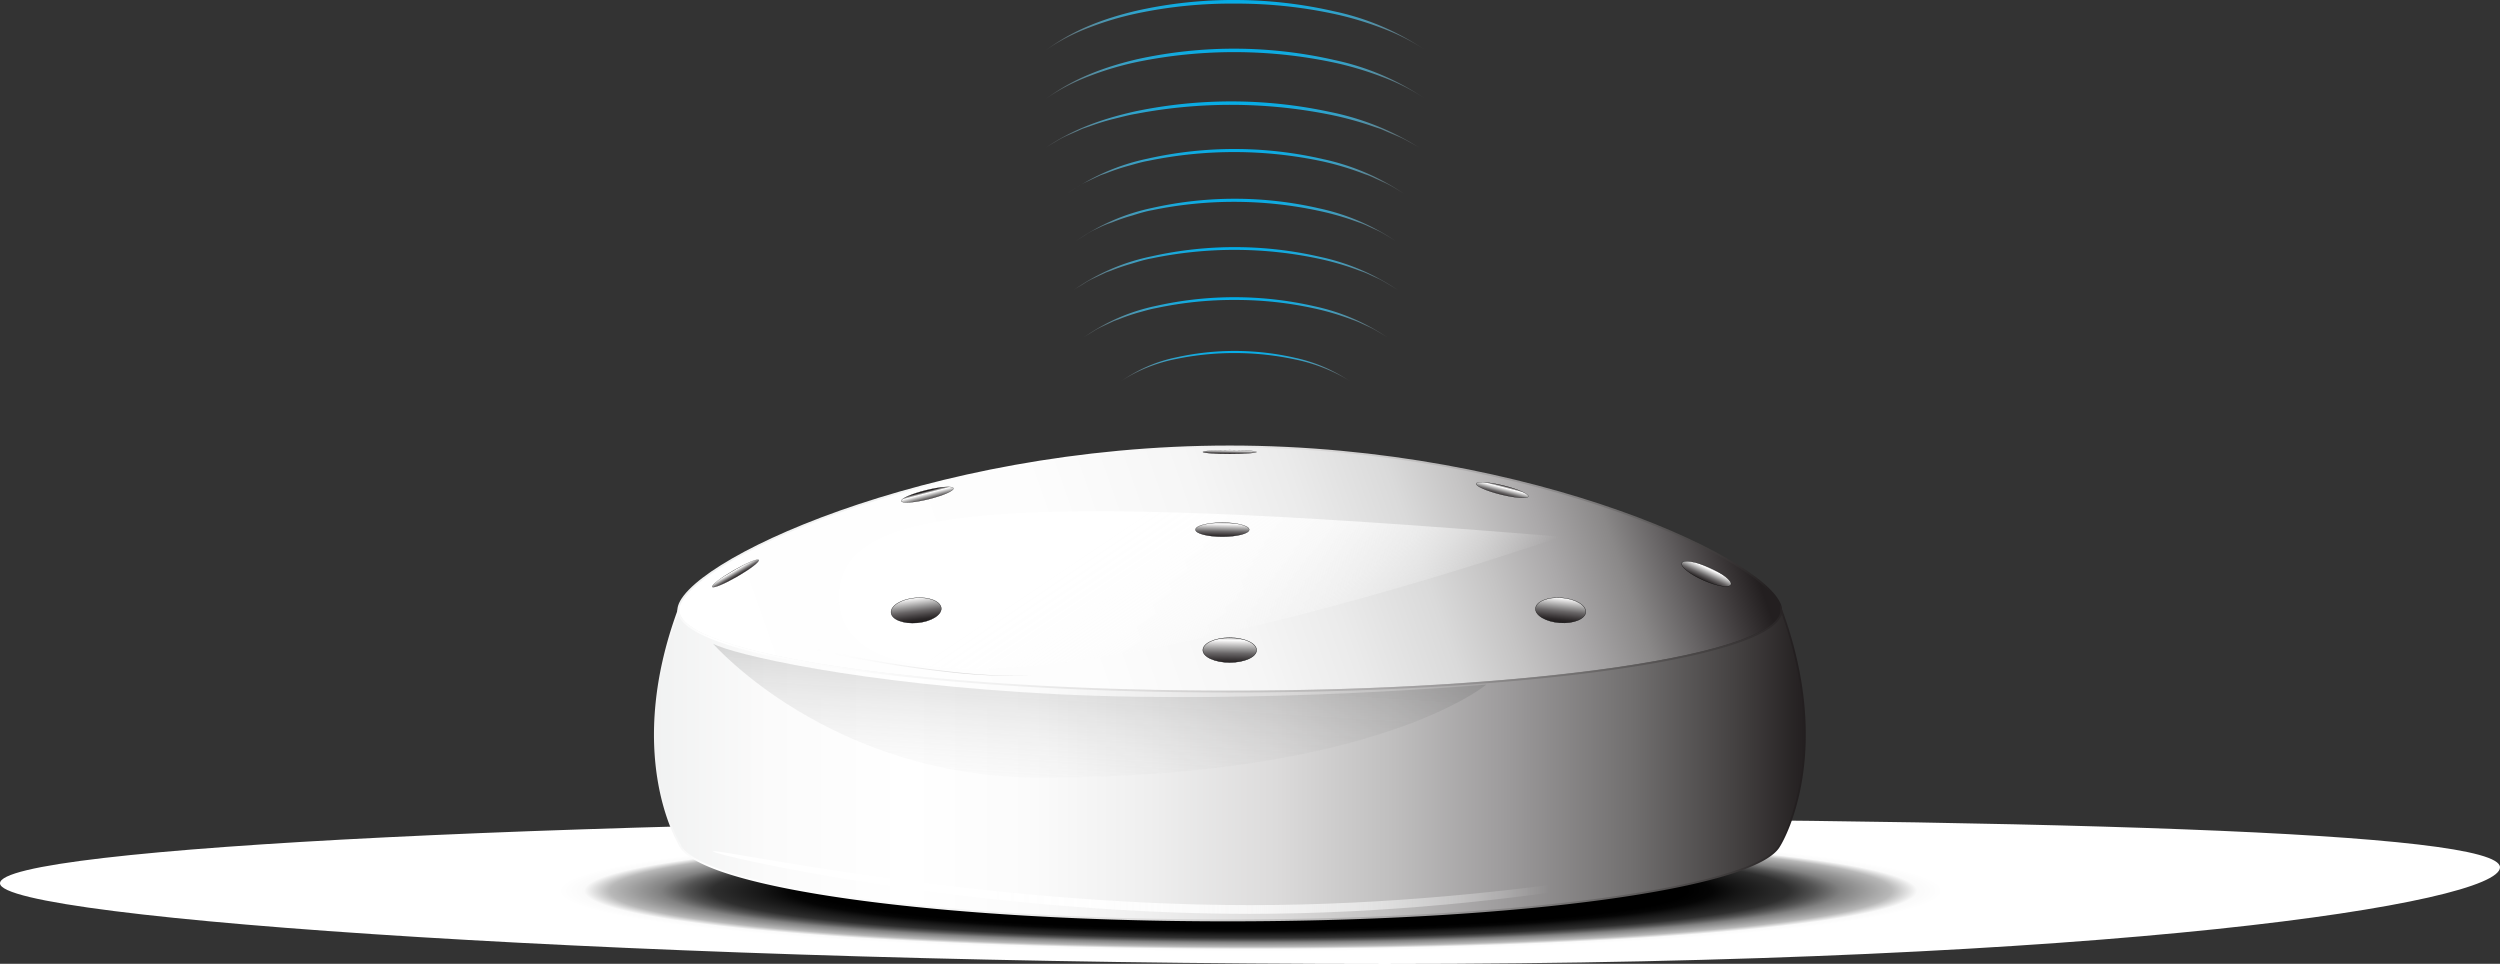 <svg xmlns="http://www.w3.org/2000/svg" xmlns:xlink="http://www.w3.org/1999/xlink" viewBox="0 0 464.74 179.17"><rect x="0" y="0" width="464.74" height="179.17" fill="#333333" stroke="none"/><defs><style>.cls-1{fill:url(#radial-gradient);}.cls-10,.cls-11,.cls-12,.cls-13,.cls-2,.cls-3,.cls-4,.cls-6,.cls-7,.cls-8,.cls-9{stroke-miterlimit:10;}.cls-2,.cls-3{stroke-width:0.35px;}.cls-2{fill:url(#linear-gradient);stroke:url(#linear-gradient-2);}.cls-3{fill:url(#linear-gradient-3);stroke:url(#linear-gradient-4);}.cls-10,.cls-11,.cls-12,.cls-13,.cls-4,.cls-6,.cls-7,.cls-8,.cls-9{stroke:#000;}.cls-4{stroke-width:0.03px;fill:url(#linear-gradient-5);}.cls-5{fill:url(#linear-gradient-6);}.cls-6,.cls-9{stroke-width:0.05px;}.cls-6{fill:url(#linear-gradient-7);}.cls-7{stroke-width:0.07px;fill:url(#linear-gradient-8);}.cls-10,.cls-8{stroke-width:0.04px;}.cls-8{fill:url(#linear-gradient-9);}.cls-9{fill:url(#linear-gradient-10);}.cls-10{fill:url(#linear-gradient-11);}.cls-11{stroke-width:0.03px;fill:url(#linear-gradient-12);}.cls-12,.cls-13{stroke-width:0.06px;}.cls-12{fill:url(#linear-gradient-13);}.cls-13{fill:url(#linear-gradient-14);}.cls-14{fill:url(#linear-gradient-15);}.cls-15{fill:url(#linear-gradient-16);}.cls-16{opacity:0.19;fill:url(#linear-gradient-17);}.cls-17{fill:url(#linear-gradient-18);}.cls-18{fill:url(#linear-gradient-19);}.cls-19{fill:url(#linear-gradient-20);}.cls-20{fill:url(#linear-gradient-21);}.cls-21{fill:url(#linear-gradient-22);}.cls-22{fill:url(#linear-gradient-23);}.cls-23{fill:url(#linear-gradient-24);}.cls-24{fill:url(#linear-gradient-25);}</style><radialGradient id="radial-gradient" cx="31.58" cy="175.46" r="166.65" gradientTransform="translate(142.19 121.73) scale(2.86 0.25)" gradientUnits="userSpaceOnUse"><stop offset="0.17"/><stop offset="0.18" stop-color="#050505"/><stop offset="0.19" stop-color="#151515"/><stop offset="0.21" stop-color="#2f2f2f"/><stop offset="0.22" stop-color="#535353"/><stop offset="0.23" stop-color="#818181"/><stop offset="0.25" stop-color="#b9b9b9"/><stop offset="0.26" stop-color="#fafafa"/><stop offset="0.27" stop-color="#fff"/></radialGradient><linearGradient id="linear-gradient" x1="317.13" y1="79.96" x2="42.3" y2="176.59" gradientUnits="userSpaceOnUse"><stop offset="0" stop-color="#231f20"/><stop offset="0.02" stop-color="#3d393a"/><stop offset="0.05" stop-color="#656263"/><stop offset="0.08" stop-color="#8a8888"/><stop offset="0.12" stop-color="#aaa8a9"/><stop offset="0.16" stop-color="#c5c4c4"/><stop offset="0.2" stop-color="#dadada"/><stop offset="0.26" stop-color="#ebebeb"/><stop offset="0.32" stop-color="#f6f6f6"/><stop offset="0.42" stop-color="#fdfdfd"/><stop offset="0.67" stop-color="#fff"/></linearGradient><linearGradient id="linear-gradient-2" x1="125.91" y1="105.79" x2="331.29" y2="105.79" gradientUnits="userSpaceOnUse"><stop offset="0.19" stop-color="#f1f2f2"/><stop offset="0.24" stop-color="#fbfbfb"/><stop offset="0.3" stop-color="#fff"/><stop offset="0.39" stop-color="#fbfbfb"/><stop offset="0.48" stop-color="#efefef"/><stop offset="0.57" stop-color="#dcdbdb"/><stop offset="0.67" stop-color="#c0bfbf"/><stop offset="0.76" stop-color="#9d9b9c"/><stop offset="0.85" stop-color="#716f6f"/><stop offset="0.94" stop-color="#3f3c3c"/><stop offset="0.99" stop-color="#231f20"/></linearGradient><linearGradient id="linear-gradient-3" x1="121.7" y1="142.28" x2="335.5" y2="142.28" gradientUnits="userSpaceOnUse"><stop offset="0" stop-color="#f1f2f2"/><stop offset="0.1" stop-color="#fbfbfb"/><stop offset="0.22" stop-color="#fff"/><stop offset="0.33" stop-color="#fbfbfb"/><stop offset="0.43" stop-color="#efefef"/><stop offset="0.54" stop-color="#dcdbdb"/><stop offset="0.64" stop-color="#c0bfbf"/><stop offset="0.74" stop-color="#9d9b9c"/><stop offset="0.85" stop-color="#716f6f"/><stop offset="0.95" stop-color="#3f3c3c"/><stop offset="1" stop-color="#231f20"/></linearGradient><linearGradient id="linear-gradient-4" x1="121.52" y1="141.87" x2="335.68" y2="141.87" gradientUnits="userSpaceOnUse"><stop offset="0" stop-color="#f1f2f2"/><stop offset="0.03" stop-color="#fbfbfb"/><stop offset="0.05" stop-color="#fff"/><stop offset="0.18" stop-color="#fbfbfb"/><stop offset="0.31" stop-color="#efefef"/><stop offset="0.43" stop-color="#dcdbdb"/><stop offset="0.55" stop-color="#c0bfbf"/><stop offset="0.68" stop-color="#9d9b9c"/><stop offset="0.8" stop-color="#716f6f"/><stop offset="0.93" stop-color="#3f3c3c"/><stop offset="0.99" stop-color="#231f20"/></linearGradient><linearGradient id="linear-gradient-5" x1="228.61" y1="83.54" x2="228.58" y2="85.16" gradientUnits="userSpaceOnUse"><stop offset="0" stop-color="#231f20"/><stop offset="0.11" stop-color="#fff"/><stop offset="0.16" stop-color="#e0dfdf"/><stop offset="0.27" stop-color="#9d9c9c"/><stop offset="0.36" stop-color="#696667"/><stop offset="0.45" stop-color="#433f40"/><stop offset="0.51" stop-color="#2c2829"/><stop offset="0.55" stop-color="#231f20"/></linearGradient><linearGradient id="linear-gradient-6" x1="7.76" y1="28.68" x2="28.45" y2="28.68" gradientTransform="matrix(1.91, 2.83, -2.74, 1.84, 264.77, -0.25)" gradientUnits="userSpaceOnUse"><stop offset="0" stop-color="#fff"/><stop offset="0.33" stop-color="#fff" stop-opacity="0.99"/><stop offset="0.46" stop-color="#fefefe" stop-opacity="0.96"/><stop offset="0.56" stop-color="#fdfdfd" stop-opacity="0.91"/><stop offset="0.65" stop-color="#fbfbfb" stop-opacity="0.85"/><stop offset="0.72" stop-color="#f8f8f8" stop-opacity="0.75"/><stop offset="0.79" stop-color="#f5f5f5" stop-opacity="0.64"/><stop offset="0.85" stop-color="#f1f1f1" stop-opacity="0.51"/><stop offset="0.9" stop-color="#ededed" stop-opacity="0.36"/><stop offset="0.95" stop-color="#e8e8e8" stop-opacity="0.19"/><stop offset="1" stop-color="#e3e3e3" stop-opacity="0"/></linearGradient><linearGradient id="linear-gradient-7" x1="227.26" y1="96.77" x2="227.16" y2="102.44" xlink:href="#linear-gradient-5"/><linearGradient id="linear-gradient-8" x1="228.65" y1="117.88" x2="228.47" y2="127.82" xlink:href="#linear-gradient-5"/><linearGradient id="linear-gradient-9" x1="276.11" y1="53.94" x2="276.01" y2="59.62" gradientTransform="matrix(0, 1, -0.66, 0, 315.76, -184.98)" xlink:href="#linear-gradient-5"/><linearGradient id="linear-gradient-10" x1="302.53" y1="61.82" x2="302.42" y2="67.5" gradientTransform="translate(380.71 -195.82) rotate(90)" xlink:href="#linear-gradient-5"/><linearGradient id="linear-gradient-11" x1="136.99" y1="107.28" x2="136.88" y2="112.96" gradientTransform="matrix(-1, 0, 0, 0.66, 309.36, 20.48)" xlink:href="#linear-gradient-5"/><linearGradient id="linear-gradient-12" x1="176.01" y1="195.65" x2="175.91" y2="201.32" gradientTransform="matrix(-1, 0, 0, 0.5, 312.7, 7.93)" xlink:href="#linear-gradient-5"/><linearGradient id="linear-gradient-13" x1="89.05" y1="101.67" x2="88.95" y2="107.35" gradientTransform="matrix(-0.94, 0, 0, 1.77, 253.66, -69.95)" xlink:href="#linear-gradient-5"/><linearGradient id="linear-gradient-14" x1="431.53" y1="87.27" x2="431.43" y2="92.95" gradientTransform="matrix(0, 0.94, -1.77, 0, 447.99, -290.49)" xlink:href="#linear-gradient-5"/><linearGradient id="linear-gradient-15" x1="132.54" y1="164.06" x2="326.82" y2="164.06" gradientUnits="userSpaceOnUse"><stop offset="0" stop-color="#fff"/><stop offset="0.26" stop-color="#fff" stop-opacity="0.99"/><stop offset="0.37" stop-color="#fefefe" stop-opacity="0.96"/><stop offset="0.45" stop-color="#fdfdfd" stop-opacity="0.91"/><stop offset="0.52" stop-color="#fbfbfb" stop-opacity="0.85"/><stop offset="0.57" stop-color="#f8f8f8" stop-opacity="0.75"/><stop offset="0.63" stop-color="#f5f5f5" stop-opacity="0.64"/><stop offset="0.67" stop-color="#f1f1f1" stop-opacity="0.51"/><stop offset="0.72" stop-color="#ededed" stop-opacity="0.36"/><stop offset="0.76" stop-color="#e8e8e8" stop-opacity="0.19"/><stop offset="0.8" stop-color="#e3e3e3" stop-opacity="0"/></linearGradient><linearGradient id="linear-gradient-16" x1="204.97" y1="114.61" x2="202.43" y2="155.13" gradientUnits="userSpaceOnUse"><stop offset="0" stop-opacity="0.4"/><stop offset="0.13" stop-color="#545454" stop-opacity="0.27"/><stop offset="0.97" stop-color="#fff" stop-opacity="0"/></linearGradient><linearGradient id="linear-gradient-17" x1="131.37" y1="107.32" x2="188.9" y2="132.87" gradientUnits="userSpaceOnUse"><stop offset="0.38" stop-color="#fff" stop-opacity="0.4"/><stop offset="0.48" stop-color="#efefef" stop-opacity="0.44"/><stop offset="0.59" stop-color="#c1c0c0" stop-opacity="0.57"/><stop offset="0.71" stop-color="#767374" stop-opacity="0.77"/><stop offset="0.81" stop-color="#231f20"/></linearGradient><linearGradient id="linear-gradient-18" x1="229.68" y1="54.22" x2="229.68" y2="45.94" gradientUnits="userSpaceOnUse"><stop offset="0" stop-color="#fff" stop-opacity="0"/><stop offset="0.03" stop-color="#f5fcfe" stop-opacity="0.04"/><stop offset="0.39" stop-color="#8ddaf5" stop-opacity="0.45"/><stop offset="0.68" stop-color="#41c2ef" stop-opacity="0.74"/><stop offset="0.89" stop-color="#12b3eb" stop-opacity="0.93"/><stop offset="1" stop-color="#00ade9"/></linearGradient><linearGradient id="linear-gradient-19" x1="229.68" y1="18.74" x2="229.68" y2="9.04" xlink:href="#linear-gradient-18"/><linearGradient id="linear-gradient-20" x1="229.68" y1="36.28" x2="229.68" y2="27.68" xlink:href="#linear-gradient-18"/><linearGradient id="linear-gradient-21" x1="229.68" y1="45.12" x2="229.68" y2="36.94" xlink:href="#linear-gradient-18"/><linearGradient id="linear-gradient-22" x1="229.68" y1="71.1" x2="229.68" y2="65.24" xlink:href="#linear-gradient-18"/><linearGradient id="linear-gradient-23" x1="229.68" y1="63.01" x2="229.68" y2="55.24" xlink:href="#linear-gradient-18"/><linearGradient id="linear-gradient-24" x1="229.15" y1="27.77" x2="229.15" y2="18.85" xlink:href="#linear-gradient-18"/><linearGradient id="linear-gradient-25" x1="229.68" y1="9.69" x2="229.68" y2="0" xlink:href="#linear-gradient-18"/></defs><title>speakerLg</title><g id="Layer_2" data-name="Layer 2"><g id="Layer_1-2" data-name="Layer 1"><path class="cls-1" d="M464.74,161.23c0-6.68-83.86-9.12-219.37-9.12S0,157.52,0,164.2s122.06,15,257.57,15S464.74,167.9,464.74,161.23Z"/><path class="cls-2" d="M331.11,113.46c0,8.33-45.87,15.08-102.51,15.1s-102.51-6.77-102.51-15.1S172,83,228.6,83,331.11,105.14,331.11,113.46Z"/><path class="cls-3" d="M330.84,157.11l-.06.09c-4.15,7.76-48.3,13.87-102.18,13.9s-98-6.14-102.19-13.9a.44.44,0,0,0,0-.09c-.78-1.3-9.92-17.38-.27-43.65,0,8.33,45.87,15.08,102.51,15.1s102.51-6.77,102.51-15.1C340.75,139.73,331.62,155.81,330.84,157.11Z"/><ellipse class="cls-4" cx="228.6" cy="84.02" rx="4.99" ry="0.36"/><path class="cls-5" d="M290.13,99.78c-104.9-8.67-133.6-5.66-134.15,10.74C154.75,146.94,290.13,99.78,290.13,99.78Z"/><ellipse class="cls-6" cx="227.23" cy="98.46" rx="4.99" ry="1.31"/><ellipse class="cls-7" cx="228.6" cy="120.85" rx="4.99" ry="2.3"/><ellipse class="cls-8" cx="279.26" cy="91.1" rx="0.86" ry="4.99" transform="translate(124.31 340.65) rotate(-76.23)"/><ellipse class="cls-9" cx="317.2" cy="106.67" rx="1.31" ry="4.99" transform="translate(91.77 354.01) rotate(-66.24)"/><ellipse class="cls-10" cx="172.4" cy="91.96" rx="4.99" ry="0.86" transform="translate(-16.94 43.68) rotate(-13.77)"/><ellipse class="cls-11" cx="136.72" cy="106.6" rx="4.99" ry="0.66" transform="translate(-34.98 82.64) rotate(-30)"/><ellipse class="cls-12" cx="170.31" cy="113.46" rx="4.68" ry="2.33" transform="translate(-9.72 16.16) rotate(-5.28)"/><ellipse class="cls-13" cx="290.13" cy="113.46" rx="2.33" ry="4.68" transform="translate(155.71 394.49) rotate(-85.8)"/><path class="cls-14" d="M326.82,158.26c0-.68-43,10-94.44,10s-99.84-10.72-99.84-10,48.18,11.62,99.64,11.62S326.82,158.94,326.82,158.26Z"/><path class="cls-15" d="M276.3,127.27s-20.6,17.29-82.83,17.29c-39.21,0-60.93-24.91-60.93-24.91,3.2,1.87,27,7.58,64.42,9.42S276.3,127.27,276.3,127.27Z"/><path class="cls-16" d="M191.8,125.62a112.38,112.38,0,0,1-16.09-.75c-5.35-.57-10.67-1.38-16-2.33s-10.56-2.07-15.78-3.37-10.4-2.78-15.48-4.6a.29.29,0,0,1-.17-.38.28.28,0,0,1,.37-.17h0c5,1.85,10.18,3.37,15.38,4.72s10.44,2.51,15.72,3.51,10.59,1.85,15.92,2.48A112.35,112.35,0,0,0,191.8,125.62Z"/><path class="cls-17" d="M199.54,53.93A38.63,38.63,0,0,1,214,47.67a70.52,70.52,0,0,1,31.4.08,41.14,41.14,0,0,1,14.47,6.17s0,0,0,0,0,0,0,0c-1.14-.65-2.23-1.38-3.41-2l-1.79-.82a15.08,15.08,0,0,0-1.82-.74,52,52,0,0,0-7.53-2.23,75.51,75.51,0,0,0-31.21-.1c-1.29.22-2.54.62-3.81,1a38.83,38.83,0,0,0-3.72,1.27l-.92.33-.89.42-1.78.84a12.49,12.49,0,0,0-1.7,1Z"/><path class="cls-18" d="M194.4,18.4c4.93-3.74,10.86-5.94,16.86-7.36a83.67,83.67,0,0,1,36.77.11A47.56,47.56,0,0,1,265,18.39s0,0,0,0,0,0,0,0a39.81,39.81,0,0,0-8.21-4.15,61.43,61.43,0,0,0-8.81-2.61,89.76,89.76,0,0,0-36.55-.12,57.56,57.56,0,0,0-8.82,2.6A37.23,37.23,0,0,0,194.4,18.4Z"/><path class="cls-19" d="M198.4,36a40,40,0,0,1,14.95-6.51,73.31,73.31,0,0,1,32.6.09A42.85,42.85,0,0,1,261,36s0,0,0,0h0c-1.18-.68-2.32-1.44-3.54-2l-1.86-.85a14,14,0,0,0-1.88-.77A54.43,54.43,0,0,0,245.84,30a78.9,78.9,0,0,0-32.39-.1c-1.34.23-2.64.65-3.95,1a39.82,39.82,0,0,0-3.86,1.31l-1,.35-.93.43-1.84.87a14,14,0,0,0-1.77,1Z"/><path class="cls-20" d="M200,44.83a38.14,38.14,0,0,1,14.21-6.18,69.82,69.82,0,0,1,31,.08,40.66,40.66,0,0,1,14.27,6.09s0,0,0,0h0c-1.12-.65-2.2-1.37-3.36-1.94l-1.77-.81a14,14,0,0,0-1.79-.73A52,52,0,0,0,245,39.16a75.09,75.09,0,0,0-30.79-.09c-1.27.22-2.51.61-3.75,1a34.48,34.48,0,0,0-3.67,1.25l-.92.32L205,42l-1.76.83a14,14,0,0,0-1.68,1Z"/><path class="cls-21" d="M208.35,70.9a27.27,27.27,0,0,1,10.19-4.44,50,50,0,0,1,22.23.06A29.22,29.22,0,0,1,251,70.89s0,0,0,0h0a31.15,31.15,0,0,0-10.3-4.08,53.84,53.84,0,0,0-22.09-.07A28.88,28.88,0,0,0,208.35,70.9Z"/><path class="cls-22" d="M201.41,62.74a36.23,36.23,0,0,1,13.51-5.88,66.58,66.58,0,0,1,29.46.08,38.63,38.63,0,0,1,13.56,5.79s0,0,0,0h0c-1.08-.61-2.1-1.3-3.21-1.84l-1.67-.77a15,15,0,0,0-1.71-.7,49.33,49.33,0,0,0-7.06-2.09,67.85,67.85,0,0,0-14.63-1.57A68.63,68.63,0,0,0,215,57.26c-1.21.21-2.38.58-3.57.9A35.85,35.85,0,0,0,208,59.35l-.87.31-.83.39-1.67.79a12.73,12.73,0,0,0-1.6.92Z"/><path class="cls-23" d="M194.4,27.45c5-3.46,10.81-5.46,16.7-6.76a87,87,0,0,1,36,.09,49.56,49.56,0,0,1,16.76,6.66s0,0,0,0h0l-2-1.09a16.41,16.41,0,0,0-2-1l-2.08-.89-1-.44c-.35-.13-.72-.24-1.07-.36A63.43,63.43,0,0,0,247,21.27a93.84,93.84,0,0,0-35.82-.11c-1.49.24-2.93.66-4.39,1a43.69,43.69,0,0,0-4.3,1.35l-1.07.36c-.35.13-.69.3-1,.44l-2.06.91a15.76,15.76,0,0,0-2,1.06Z"/><path class="cls-24" d="M194.4,9.36c4.93-3.75,10.86-5.95,16.86-7.36a81.79,81.79,0,0,1,18.39-2A82.9,82.9,0,0,1,248,2.1,47.74,47.74,0,0,1,265,9.34a0,0,0,0,1,0,0,0,0,0,0,1,0,0,40.31,40.31,0,0,0-8.21-4.15,61.43,61.43,0,0,0-8.81-2.61A86.37,86.37,0,0,0,229.65.67a85,85,0,0,0-18.28,1.82,57.6,57.6,0,0,0-8.82,2.61A36.8,36.8,0,0,0,194.4,9.36Z"/></g></g></svg>